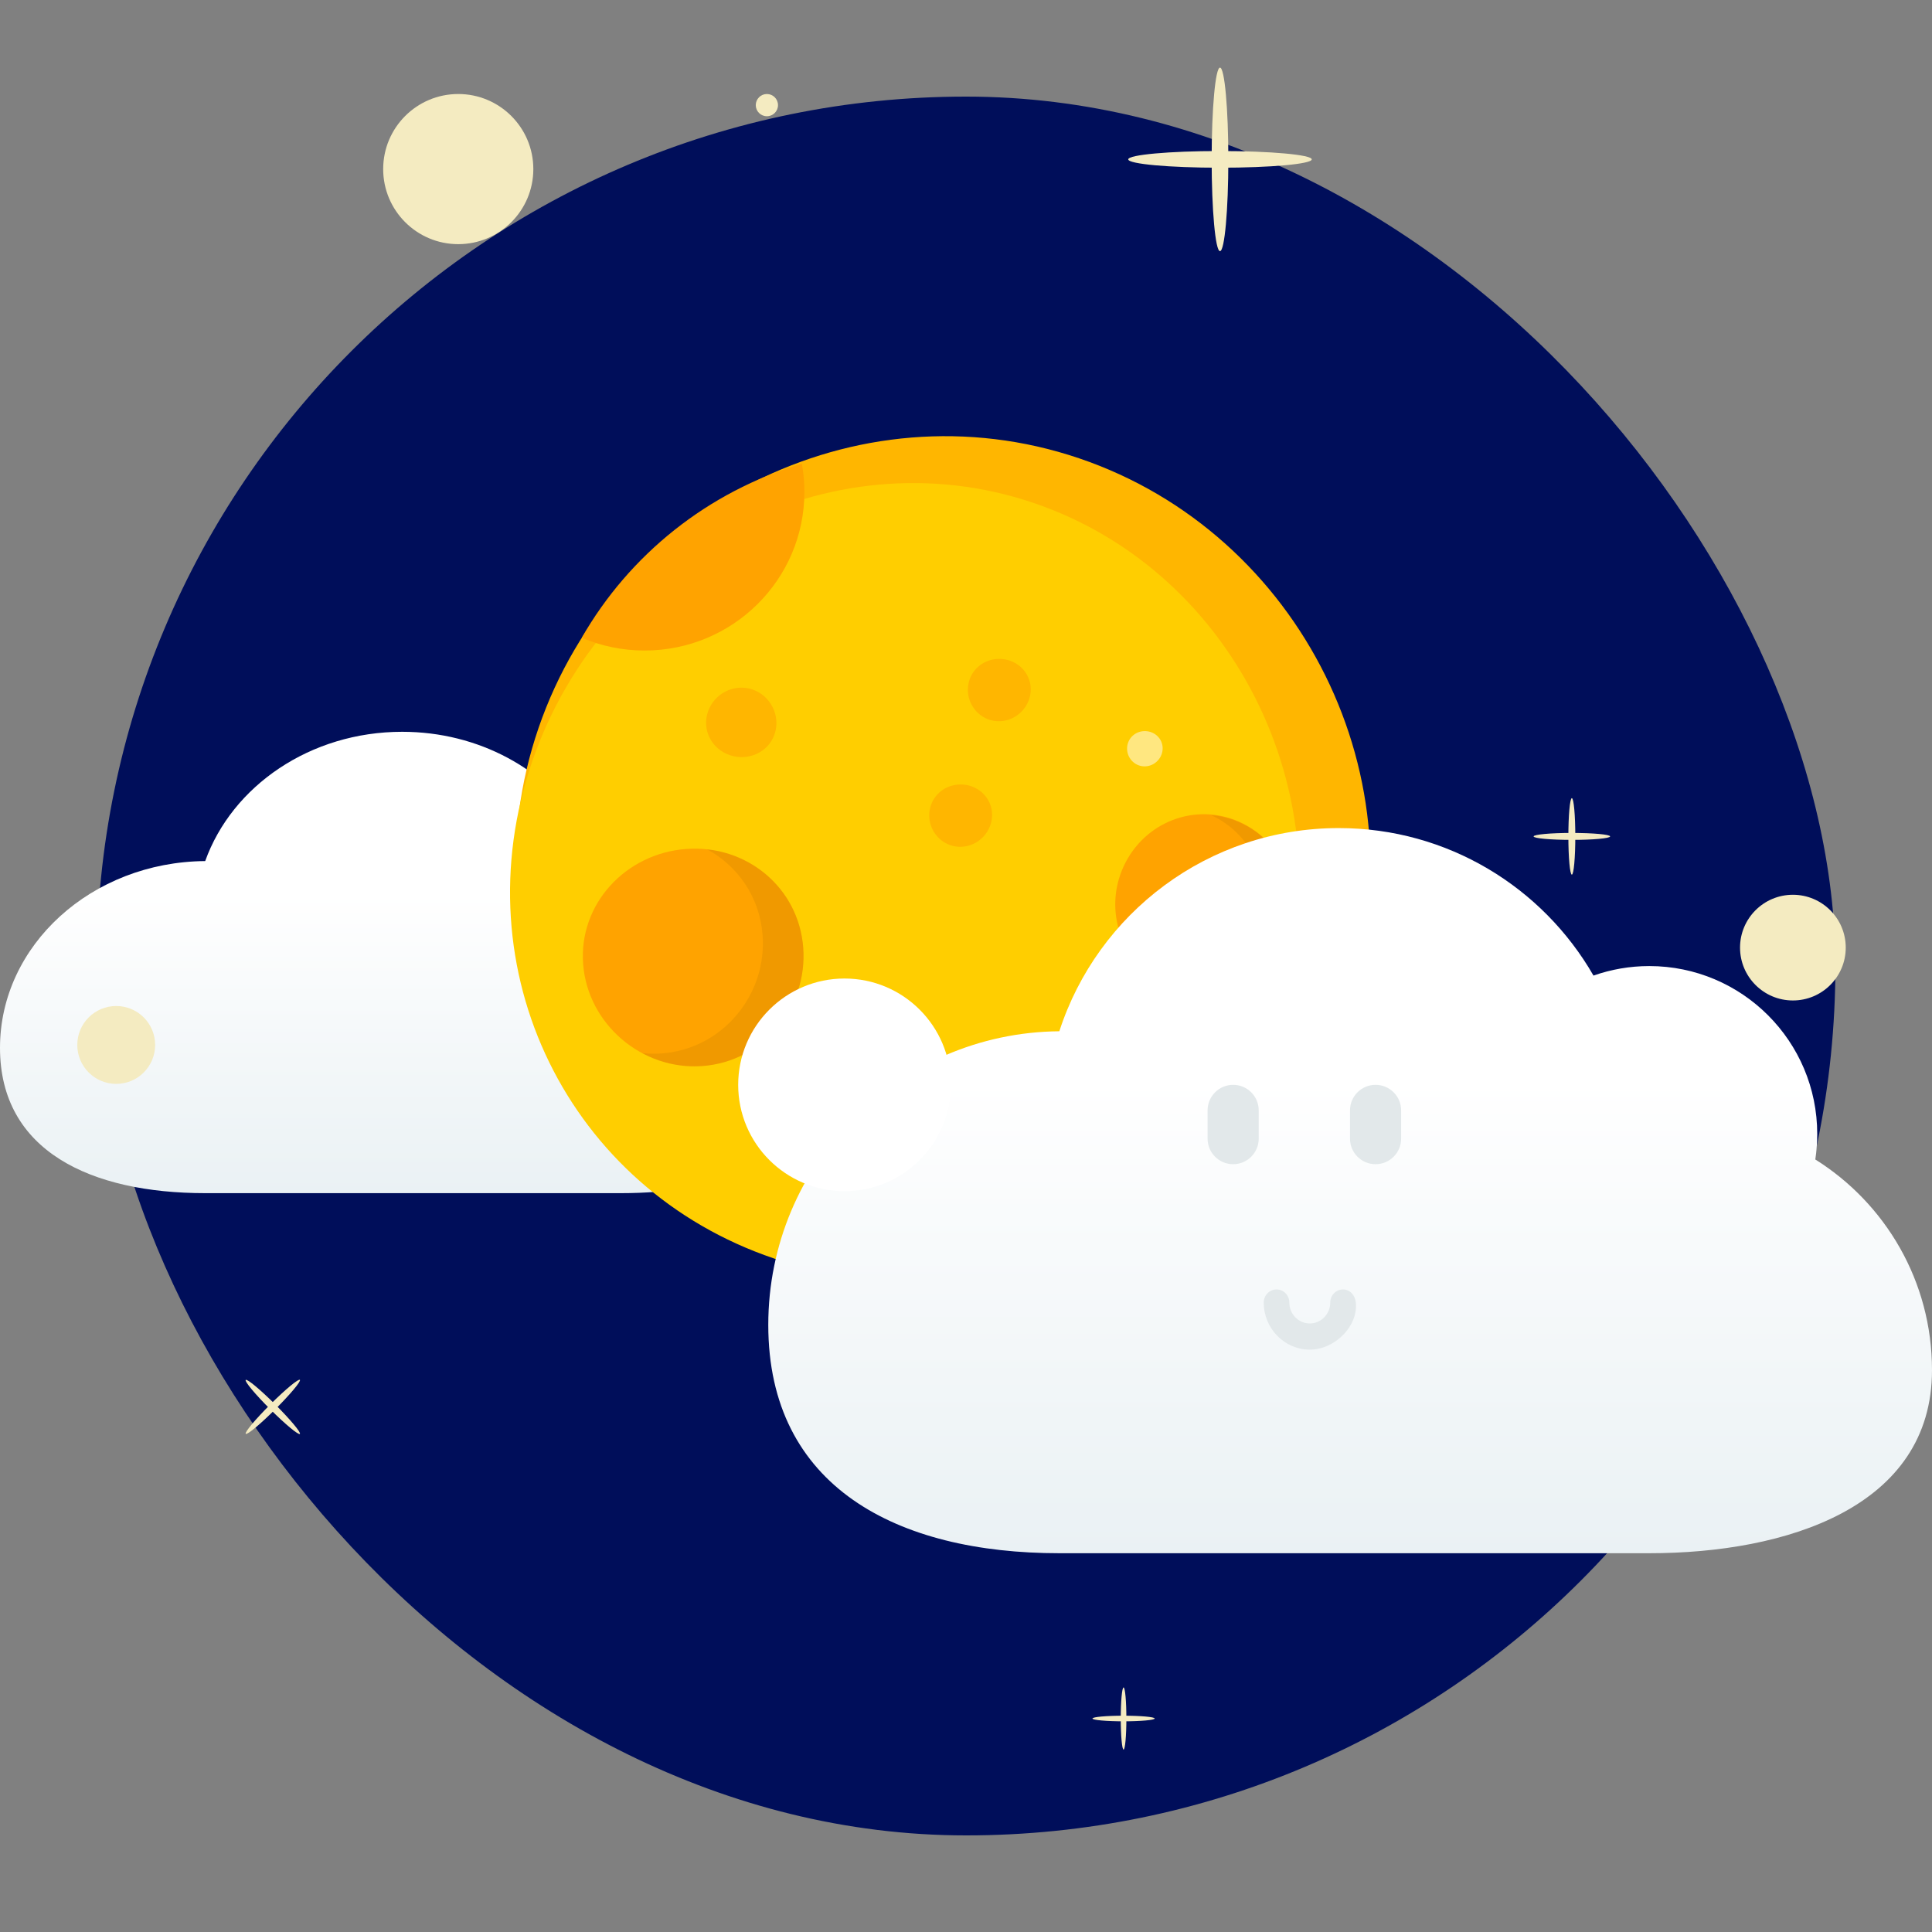 <svg width="200" height="200" viewBox="0 0 200 200" fill="none" xmlns="http://www.w3.org/2000/svg">
<rect x="0" y="0" width="200" height="200" fill="#808080" stroke="none"/>
<rect x="10" y="10" width="180" height="180" rx="90" fill="#000E5A"/>
<path d="M76.414 97.582C76.506 97.035 76.554 96.476 76.554 95.906C76.554 89.796 71.066 84.843 64.295 84.843C62.868 84.843 61.499 85.065 60.225 85.47C56.527 79.664 49.586 75.755 41.634 75.755C32.102 75.755 24.025 81.372 21.242 89.138C9.493 89.229 0 97.85 0 108.474C0 119.155 9.407 123.515 21.242 123.515H64.295C74.307 123.515 84.931 120.489 84.931 111.454C84.931 105.605 81.529 100.474 76.414 97.582Z" fill="url(#paint0_linear_33_597)"/>
<path d="M47.438 25.275C51.73 25.275 55.21 21.796 55.21 17.504C55.21 13.212 51.73 9.732 47.438 9.732C43.146 9.732 39.667 13.212 39.667 17.504C39.667 21.796 43.146 25.275 47.438 25.275Z" fill="#F4EBC1"/>
<path d="M79.388 12.033C80.023 12.033 80.538 11.518 80.538 10.883C80.538 10.247 80.023 9.732 79.388 9.732C78.752 9.732 78.237 10.247 78.237 10.883C78.237 11.518 78.752 12.033 79.388 12.033Z" fill="#F4EBC1"/>
<path d="M12.031 112.203C14.257 112.203 16.061 110.399 16.061 108.172C16.061 105.946 14.257 104.142 12.031 104.142C9.805 104.142 8 105.946 8 108.172C8 110.399 9.805 112.203 12.031 112.203Z" fill="#F4EBC1"/>
<path d="M185.6 103.568C188.621 103.568 191.071 101.119 191.071 98.097C191.071 95.075 188.621 92.626 185.6 92.626C182.578 92.626 180.128 95.075 180.128 98.097C180.128 101.119 182.578 103.568 185.6 103.568Z" fill="#F4EBC1"/>
<path d="M168.917 146.744C169.712 146.744 170.357 146.099 170.357 145.304C170.357 144.508 169.712 143.863 168.917 143.863C168.121 143.863 167.476 144.508 167.476 145.304C167.476 146.099 168.121 146.744 168.917 146.744Z" fill="#F4EBC1"/>
<path d="M126.294 25.998C126.771 25.998 127.157 21.745 127.157 16.499C127.157 11.253 126.771 7 126.294 7C125.817 7 125.43 11.253 125.43 16.499C125.43 21.745 125.817 25.998 126.294 25.998Z" fill="#F4EBC1"/>
<path d="M126.294 17.362C131.54 17.362 135.792 16.976 135.792 16.499C135.792 16.022 131.54 15.635 126.294 15.635C121.047 15.635 116.795 16.022 116.795 16.499C116.795 16.976 121.047 17.362 126.294 17.362Z" fill="#F4EBC1"/>
<path d="M28.495 145.889C30.044 144.346 31.186 142.981 31.046 142.841C30.906 142.7 29.537 143.837 27.988 145.381C26.44 146.924 25.298 148.289 25.438 148.429C25.578 148.57 26.947 147.433 28.495 145.889Z" fill="#F4EBC1"/>
<path d="M27.987 145.9C29.535 147.444 30.904 148.581 31.044 148.44C31.184 148.3 30.042 146.935 28.494 145.392C26.945 143.848 25.576 142.711 25.436 142.852C25.296 142.992 26.438 144.357 27.987 145.9Z" fill="#F4EBC1"/>
<path d="M116.312 178.19C118.089 178.19 119.531 178.06 119.531 177.899C119.531 177.739 118.089 177.609 116.312 177.609C114.534 177.609 113.093 177.739 113.093 177.899C113.093 178.06 114.534 178.19 116.312 178.19Z" fill="#F4EBC1"/>
<path d="M116.312 181.115C116.472 181.115 116.602 179.675 116.602 177.899C116.602 176.124 116.472 174.684 116.312 174.684C116.151 174.684 116.021 176.124 116.021 177.899C116.021 179.675 116.151 181.115 116.312 181.115Z" fill="#F4EBC1"/>
<path d="M162.717 86.944C160.53 86.944 158.758 86.785 158.758 86.585C158.762 86.388 160.534 86.222 162.724 86.226C164.903 86.226 166.679 86.385 166.679 86.585C166.671 86.785 164.903 86.947 162.717 86.944Z" fill="#F4EBC1"/>
<path d="M162.717 90.543C162.915 90.543 163.076 88.771 163.076 86.585C163.076 84.398 162.915 82.626 162.717 82.626C162.518 82.626 162.357 84.398 162.357 86.585C162.357 88.771 162.518 90.543 162.717 90.543Z" fill="#F4EBC1"/>
<path d="M139.54 103.722C131.684 126.577 106.318 137.873 83.292 130.075C60.266 122.277 47.898 98.202 55.754 75.347C63.61 52.492 88.671 39.642 111.697 47.439C134.723 55.237 147.396 80.866 139.54 103.722Z" fill="#FFB600"/>
<path d="M132.256 104.961C124.821 126.592 101.305 137.448 80.099 130.267C58.893 123.085 47.658 100.46 55.093 78.829C62.529 57.199 85.776 44.877 106.982 52.059C128.187 59.24 139.691 83.33 132.256 104.961Z" fill="#FFCE00"/>
<path d="M60.367 99.806C59.894 93.591 64.758 88.355 71.02 87.885C77.281 87.416 82.678 91.882 83.151 98.097C83.624 104.312 78.992 109.886 72.73 110.356C66.469 110.826 60.841 106.021 60.367 99.806Z" fill="#FFA300"/>
<path opacity="0.06" d="M78.941 96.791C79.415 103.006 74.782 108.581 68.52 109.05C67.827 109.102 67.142 109.089 66.47 109.017C68.339 110.019 70.494 110.524 72.73 110.356C78.991 109.887 83.624 104.312 83.151 98.097C82.733 92.616 78.485 88.495 73.193 87.921C76.388 89.65 78.643 92.873 78.941 96.791Z" fill="#040000"/>
<path d="M105.915 69.296C107.105 70.629 106.909 72.655 105.566 73.836C104.223 75.017 102.217 74.926 101.028 73.593C99.838 72.26 99.922 70.197 101.265 69.016C102.608 67.835 104.725 67.963 105.915 69.296Z" fill="#FFB600"/>
<path d="M101.915 82.296C103.105 83.629 102.909 85.655 101.566 86.836C100.223 88.017 98.218 87.926 97.028 86.593C95.838 85.26 95.922 83.197 97.265 82.016C98.608 80.835 100.725 80.963 101.915 82.296Z" fill="#FFB600"/>
<path opacity="0.5" d="M91.534 124.814C92.207 125.568 92.097 126.714 91.337 127.382C90.577 128.05 89.442 127.999 88.769 127.245C88.096 126.491 88.143 125.323 88.903 124.655C89.663 123.987 90.861 124.06 91.534 124.814Z" fill="white"/>
<path d="M80.184 76.006C79.538 77.887 77.45 78.817 75.554 78.175C73.659 77.533 72.641 75.552 73.287 73.67C73.934 71.789 75.997 70.731 77.893 71.373C79.788 72.015 80.831 74.124 80.184 76.006Z" fill="#FFB600"/>
<path opacity="0.5" d="M119.913 76.299C120.586 77.053 120.475 78.2 119.715 78.868C118.955 79.536 117.821 79.484 117.147 78.73C116.474 77.976 116.522 76.809 117.282 76.14C118.042 75.473 119.239 75.545 119.913 76.299Z" fill="white"/>
<path d="M119.9 101.374C115.504 98.857 114.198 93.249 116.734 88.886C119.271 84.523 124.733 82.981 129.129 85.499C133.524 88.016 135.163 93.625 132.627 97.988C130.091 102.351 124.295 103.892 119.9 101.374Z" fill="#FFA300"/>
<path opacity="0.06" d="M129.62 97.255C127.771 100.436 124.191 102.114 120.683 101.816C124.97 103.782 130.281 102.182 132.679 98.057C135.215 93.694 133.576 88.085 129.181 85.567C127.967 84.872 126.672 84.488 125.38 84.385C125.63 84.5 125.878 84.626 126.123 84.766C130.518 87.283 132.157 92.892 129.62 97.255Z" fill="#040000"/>
<path d="M83.008 47.998C73.282 50.885 65.146 57.428 60.221 66.022C62.219 66.871 64.418 67.342 66.728 67.342C75.864 67.342 83.27 59.991 83.27 50.923C83.27 49.924 83.18 48.947 83.008 47.998Z" fill="#FFA300"/>
<path d="M187.92 120.028C188.051 119.17 188.119 118.291 188.119 117.395C188.119 107.792 180.334 100.007 170.73 100.007C168.706 100.007 166.764 100.356 164.957 100.992C159.712 91.867 149.867 85.722 138.587 85.722C125.066 85.722 113.61 94.551 109.662 106.756C92.997 106.899 79.532 120.451 79.532 137.149C79.532 153.936 92.875 160.789 109.662 160.789H170.73C184.931 160.789 200 156.032 200 141.832C200 132.638 195.175 124.574 187.92 120.028Z" fill="url(#paint1_linear_33_597)"/>
<circle cx="87.423" cy="112.302" r="11.006" fill="white"/>
<path d="M127.655 120.518C126.193 120.518 125.008 119.333 125.008 117.871V114.949C125.008 113.487 126.193 112.302 127.655 112.302C129.117 112.302 130.302 113.487 130.302 114.949V117.871C130.301 119.333 129.116 120.518 127.655 120.518Z" fill="#E2E8EA"/>
<path d="M142.398 120.518C140.937 120.518 139.751 119.333 139.751 117.871V114.949C139.751 113.487 140.936 112.302 142.398 112.302C143.86 112.302 145.045 113.487 145.045 114.949V117.871C145.045 119.333 143.86 120.518 142.398 120.518Z" fill="#E2E8EA"/>
<path d="M135.589 139.712C138.217 139.712 140.611 137.246 140.356 134.837C140.277 134.093 139.763 133.483 139.031 133.483C138.3 133.483 137.707 134.089 137.707 134.837C137.707 136.032 136.757 137.004 135.589 137.004C134.421 137.004 133.471 136.032 133.471 134.837C133.471 134.089 132.878 133.483 132.147 133.483C131.415 133.483 130.822 134.089 130.822 134.837C130.822 137.525 132.96 139.712 135.589 139.712Z" fill="#E2E8EA"/>
<defs>
<linearGradient id="paint0_linear_33_597" x1="42.455" y1="92.336" x2="42.455" y2="123.581" gradientUnits="userSpaceOnUse">
<stop stop-color="white"/>
<stop offset="1" stop-color="#EAF1F4"/>
</linearGradient>
<linearGradient id="paint1_linear_33_597" x1="139.752" y1="111.783" x2="139.752" y2="160.893" gradientUnits="userSpaceOnUse">
<stop stop-color="white"/>
<stop offset="1" stop-color="#EAF1F4"/>
</linearGradient>
</defs>
</svg>
